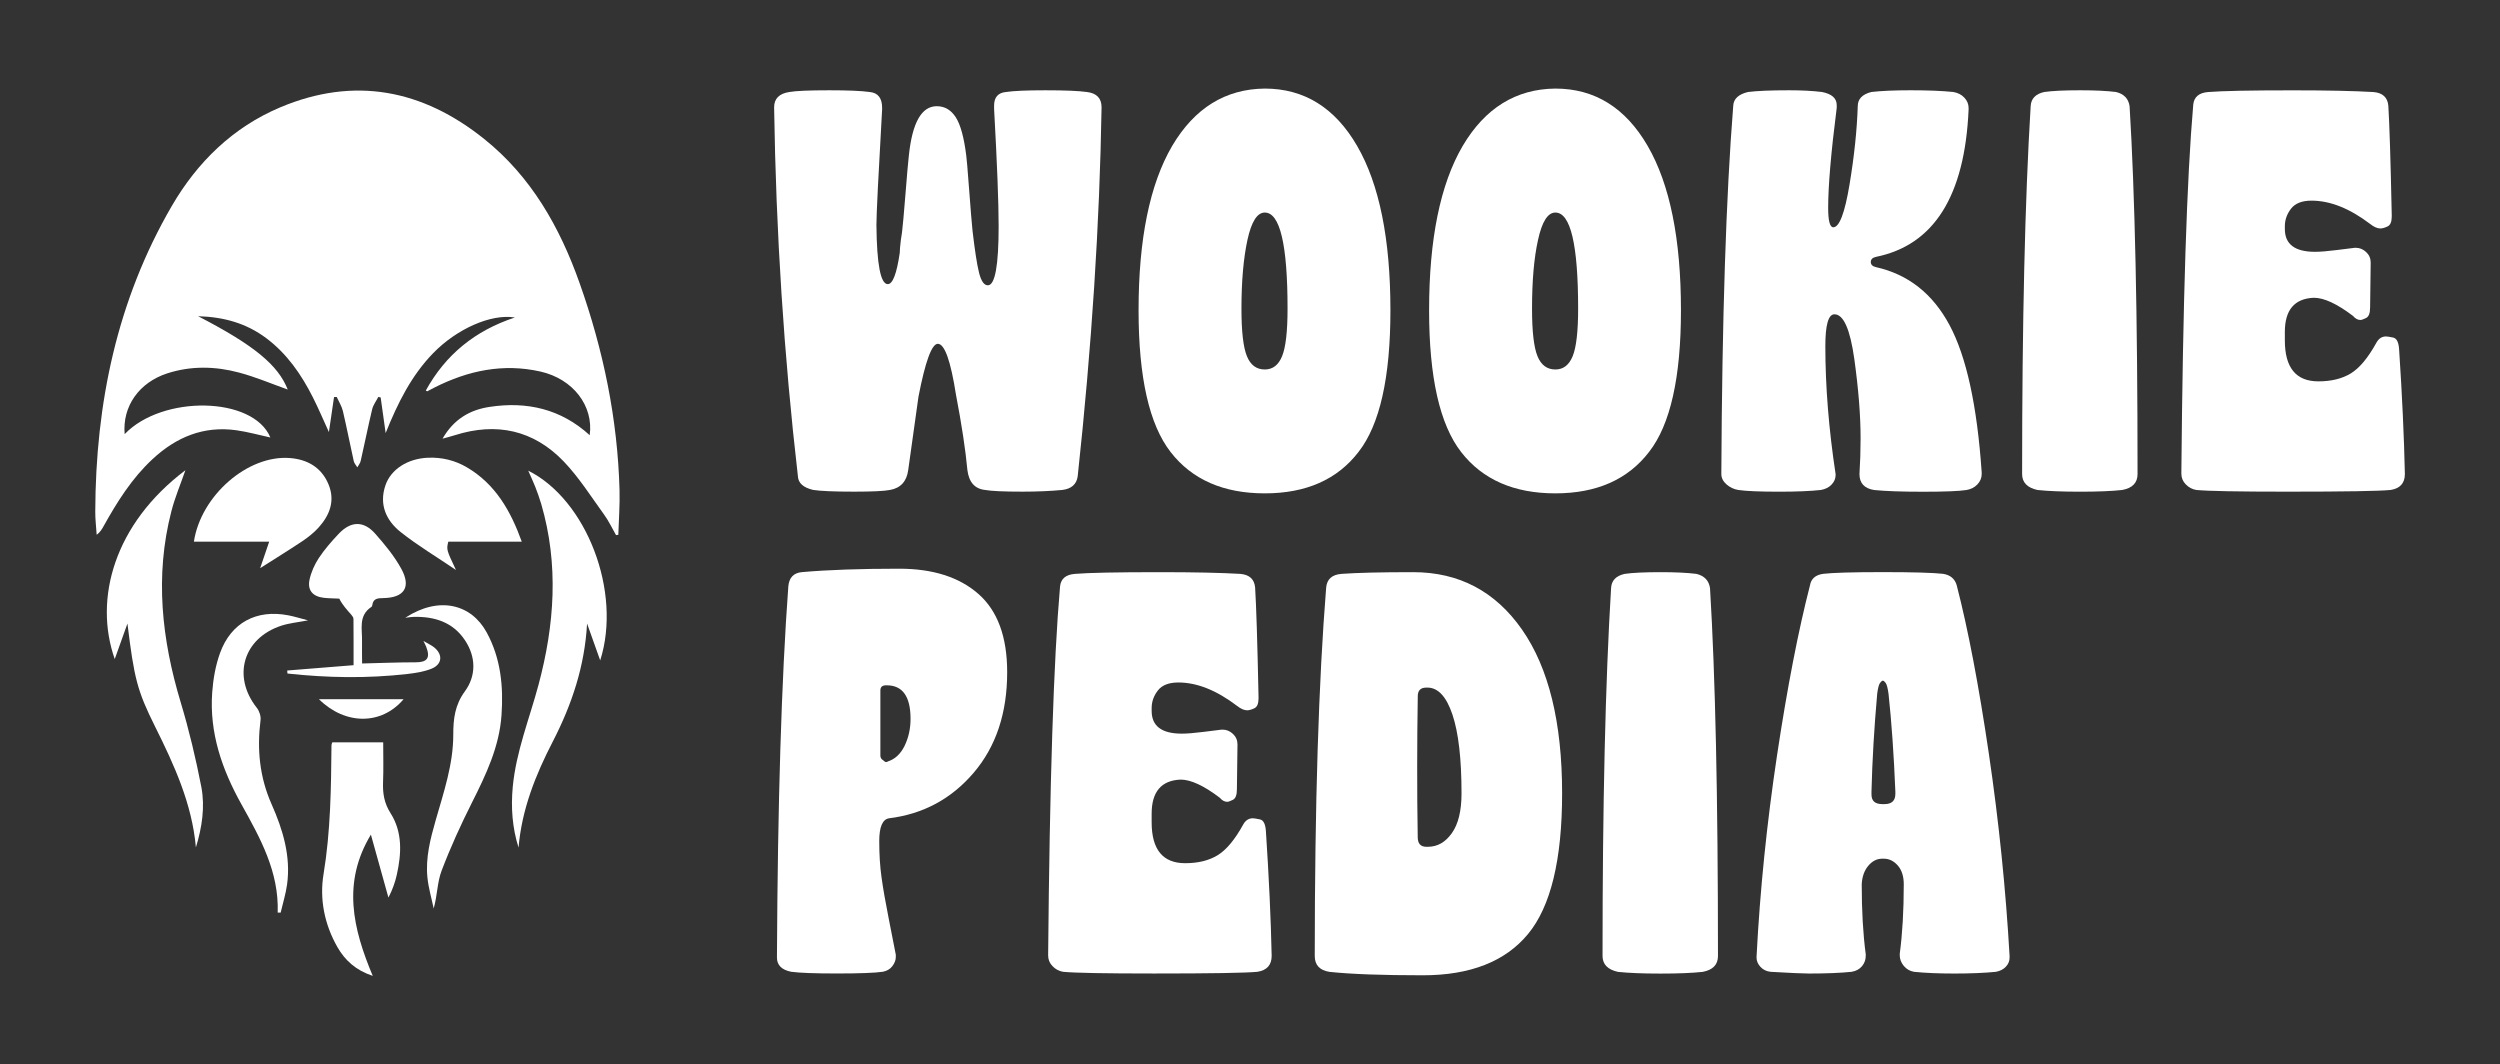 <?xml version="1.0" encoding="utf-8"?>
<!-- Generator: Adobe Illustrator 28.0.0, SVG Export Plug-In . SVG Version: 6.00 Build 0)  -->
<svg version="1.1" id="Capa_1" xmlns="http://www.w3.org/2000/svg" xmlns:xlink="http://www.w3.org/1999/xlink" x="0px" y="0px"
	 viewBox="0 0 512 218" style="enable-background:new 0 0 512 218;" xml:space="preserve">
<rect x="0" y="0" width="512" height="218" fill="#333333" stroke="none"/>
<style type="text/css">
	.st0{fill:#FFFFFF;}
</style>
<g>
	<g>
		<path class="st0" d="M87.2,79.99c4.05-7.36,10.09-12.28,18.25-14.97c-4.89-0.8-11.94,2.35-16.77,7.34
			c-4.44,4.58-7.22,10.17-9.7,16.33c-0.38-2.67-0.7-4.98-1.02-7.29c-0.16-0.04-0.31-0.08-0.47-0.12c-0.43,0.83-1.04,1.62-1.26,2.5
			c-0.85,3.53-1.55,7.09-2.36,10.62c-0.11,0.47-0.45,0.88-0.69,1.31c-0.25-0.42-0.63-0.81-0.73-1.27
			c-0.76-3.42-1.43-6.86-2.23-10.27c-0.24-1-0.83-1.92-1.26-2.87c-0.18,0.01-0.36,0.01-0.55,0.02c-0.34,2.33-0.69,4.67-1.05,7.17
			c-1.12-2.44-2.11-4.79-3.26-7.07c-2.37-4.7-5.31-8.97-9.58-12.17c-4.04-3.02-8.61-4.34-13.95-4.49
			c11.5,5.94,16.39,10.02,18.36,15.02c-3.21-1.14-6.53-2.56-9.98-3.48c-4.86-1.3-9.81-1.41-14.68,0.16
			c-5.81,1.88-9.23,6.78-8.74,12.45c7.75-8.09,26.35-7.74,29.84,0.69c-2.33-0.51-4.61-1.15-6.94-1.48
			c-6.7-0.95-12.33,1.39-17.18,5.9c-4.25,3.94-7.27,8.78-10.06,13.79c-0.33,0.59-0.67,1.17-1.39,1.72c-0.1-1.59-0.3-3.17-0.29-4.76
			c0.07-22.15,4.45-43.27,15.67-62.58c5.22-8.98,12.51-16.12,22.22-20.21c15.17-6.39,29.14-3.64,41.77,6.49
			c9.61,7.7,15.46,18.03,19.51,29.45c4.88,13.74,7.81,27.89,8.2,42.5c0.08,3.03-0.16,6.07-0.25,9.11c-0.16,0.02-0.31,0.04-0.47,0.06
			c-0.8-1.4-1.49-2.89-2.43-4.18c-2.68-3.7-5.15-7.63-8.29-10.91c-6.17-6.43-13.78-8.07-22.29-5.37c-0.69,0.22-1.4,0.4-2.52,0.71
			c2.31-4.02,5.62-5.89,9.58-6.5c7.69-1.19,14.68,0.42,20.56,5.79c0.82-6-3.38-11.52-10.1-13.04c-7.63-1.72-14.82-0.2-21.68,3.27
			c-0.5,0.25-0.99,0.52-1.49,0.78C87.46,80.14,87.39,80.08,87.2,79.99z"/>
		<path class="st0" d="M120.23,127.7c-0.47,8.7-3.11,16.59-7.02,24.17c-3.53,6.83-6.36,13.92-7.01,21.72
			c-1.29-4.07-1.58-8.21-1.19-12.42c0.68-7.25,3.42-13.97,5.28-20.93c3.28-12.26,4.17-24.59,0.57-36.97
			c-0.35-1.2-0.78-2.38-1.23-3.55c-0.43-1.1-0.94-2.16-1.45-3.33c11.96,5.97,19.22,24.84,14.74,38.86
			C121.95,132.53,121.09,130.11,120.23,127.7z"/>
		<path class="st0" d="M40.12,173.55c-0.79-8.94-4.45-16.9-8.38-24.79c-3.64-7.31-4.27-9.86-5.64-21.06
			c-0.85,2.39-1.71,4.78-2.6,7.28c-4.35-12.36-0.09-27.7,14.47-38.68c-0.98,2.84-2.15,5.59-2.88,8.44
			c-3.41,13.23-1.97,26.22,1.93,39.14c1.71,5.68,3.09,11.49,4.22,17.32C42.01,165.3,41.37,169.46,40.12,173.55z"/>
		<path class="st0" d="M68.05,152.03c3.44,0,6.87,0,10.43,0c0,2.8,0.08,5.48-0.03,8.15c-0.09,2.3,0.23,4.31,1.54,6.37
			c2.47,3.89,2.24,8.26,1.28,12.58c-0.35,1.58-0.9,3.12-1.72,4.69c-1.16-4.18-2.33-8.35-3.59-12.89
			c-5.93,9.82-3.69,19.24,0.38,28.93c-3.47-1.15-5.68-3.17-7.24-5.9c-2.65-4.64-3.68-9.82-2.84-14.92
			c1.45-8.79,1.55-17.6,1.63-26.44C67.9,152.43,67.98,152.26,68.05,152.03z"/>
		<path class="st0" d="M82.99,126.52c6.93-4.52,13.51-2.79,16.66,2.96c2.91,5.31,3.47,11.07,3.06,16.98
			c-0.45,6.48-3.17,12.17-6.03,17.86c-2.3,4.57-4.44,9.25-6.25,14.03c-0.89,2.35-0.86,5.04-1.61,7.71c-0.44-2.1-1.06-4.18-1.28-6.31
			c-0.42-4.06,0.6-7.97,1.71-11.84c1.64-5.72,3.58-11.4,3.58-17.44c0-3.22,0.31-6.06,2.38-8.89c2.32-3.17,2.3-7.02,0.02-10.45
			c-2.46-3.71-6.2-4.88-10.45-4.8C84.24,126.34,83.69,126.44,82.99,126.52z"/>
		<path class="st0" d="M53.28,116.36c0.63-1.83,1.21-3.54,1.85-5.42c-5.47,0-10.45,0-15.42,0c1.42-9.43,11.03-17.83,19.7-17.13
			c3.56,0.29,6.38,1.9,7.83,5.29c1.46,3.42,0.31,6.4-2.03,8.98c-0.96,1.05-2.12,1.97-3.3,2.76
			C59.09,112.72,56.21,114.49,53.28,116.36z"/>
		<path class="st0" d="M106.86,110.94c-5.18,0-10.1,0-15.05,0c-0.39,1.63-0.39,1.63,1.57,5.79c-4.07-2.76-7.88-5.03-11.32-7.76
			c-2.97-2.36-4.45-5.62-3.14-9.53c1.11-3.34,4.59-5.53,8.74-5.7c2.83-0.11,5.5,0.53,7.93,1.95
			C101.49,99.15,104.6,104.67,106.86,110.94z"/>
		<path class="st0" d="M56.87,186.9c0.29-8.34-3.56-15.24-7.41-22.15c-3.98-7.13-6.61-14.66-6-22.96c0.2-2.72,0.68-5.51,1.61-8.07
			c2.25-6.2,7.45-8.95,13.93-7.71c1.28,0.24,2.52,0.64,4.09,1.04c-2.07,0.4-3.85,0.56-5.5,1.1c-7.81,2.58-10.07,10.41-4.99,16.82
			c0.51,0.65,0.86,1.7,0.76,2.5c-0.75,5.97-0.21,11.68,2.28,17.28c2.3,5.18,3.95,10.62,3.15,16.42c-0.27,1.93-0.87,3.82-1.31,5.73
			C57.27,186.9,57.07,186.9,56.87,186.9z"/>
		<path class="st0" d="M74.16,135.88c3.79-0.09,7.4-0.24,11-0.24c2.32,0,3-0.88,2.15-3.11c-0.1-0.27-0.24-0.53-0.59-1.27
			c1.01,0.6,1.62,0.88,2.14,1.28c1.88,1.47,1.74,3.51-0.48,4.41c-1.54,0.62-3.26,0.89-4.93,1.08c-8.2,0.94-16.39,0.8-24.58-0.09
			c-0.02-0.21-0.03-0.41-0.05-0.62c4.47-0.36,8.93-0.72,13.59-1.09c0-3.1,0.01-6.29-0.02-9.47c0-0.31-0.26-0.65-0.49-0.91
			c-0.87-0.99-1.77-1.96-2.42-3.25c-1.06-0.05-2.13-0.05-3.18-0.17c-2.24-0.26-3.37-1.53-2.91-3.71c0.33-1.55,1.03-3.1,1.9-4.43
			c1.17-1.77,2.59-3.39,4.05-4.94c2.5-2.66,5.13-2.74,7.51-0.04c1.98,2.24,3.93,4.6,5.35,7.21c2.03,3.73,0.58,5.89-3.66,5.97
			c-1.14,0.02-2.13,0.04-2.3,1.47c-0.01,0.12-0.08,0.27-0.17,0.33c-2.74,1.8-1.85,4.59-1.93,7.1
			C74.11,132.99,74.16,134.61,74.16,135.88z"/>
		<path class="st0" d="M82.65,143.2c-4.51,5.32-11.91,5.34-17.33,0c3.08,0,5.83,0,8.59,0C76.71,143.2,79.51,143.2,82.65,143.2z"/>
	</g>
	<g>
		<path class="st0" d="M158.54,21.98c0-1.78,1.05-2.83,3.14-3.14c1.32-0.23,4.04-0.35,8.15-0.35c3.88,0,6.64,0.12,8.27,0.35
			c1.71,0.16,2.56,1.24,2.56,3.26c0,0.08,0,0.16,0,0.23c-0.78,13.74-1.17,21.66-1.17,23.75c0.08,8.07,0.85,12.11,2.33,12.11
			c1.01,0,1.82-2.13,2.45-6.4c0-0.54,0.08-1.44,0.23-2.68l0.23-1.51c0.15-1.24,0.39-3.82,0.7-7.74c0.31-3.92,0.54-6.58,0.7-7.98
			c0.7-6.75,2.6-10.13,5.71-10.13c1.63,0,2.93,0.76,3.9,2.27c0.97,1.51,1.69,4.13,2.15,7.86c0.08,0.47,0.27,2.76,0.58,6.87
			c0.31,4.12,0.54,6.95,0.7,8.5c0.47,4.04,0.91,6.91,1.34,8.62c0.43,1.71,1.03,2.56,1.8,2.56c1.47,0,2.21-4.04,2.21-12.11
			c0-4.81-0.31-12.81-0.93-23.99c0-0.23,0-0.47,0-0.7c0-1.71,0.81-2.64,2.44-2.79c1.55-0.23,4.23-0.35,8.04-0.35
			c4.04,0,6.87,0.12,8.5,0.35c2.02,0.23,3.03,1.28,3.03,3.14c-0.39,23.83-2.02,49.02-4.89,75.57c-0.23,1.63-1.28,2.56-3.14,2.79
			c-2.41,0.23-5.12,0.35-8.15,0.35c-3.88,0-6.44-0.12-7.69-0.35c-2.1-0.23-3.3-1.59-3.61-4.08c-0.39-4.19-1.17-9.32-2.33-15.37
			c-1.09-6.99-2.33-10.48-3.73-10.48c-1.24,0-2.56,3.61-3.96,10.83c-0.16,1.16-0.85,6.17-2.1,15.02c-0.31,2.33-1.55,3.69-3.73,4.08
			c-1.16,0.23-3.61,0.35-7.34,0.35c-4.04,0-6.83-0.12-8.38-0.35c-2.02-0.47-3.07-1.4-3.14-2.79
			C160.55,72.79,158.92,47.6,158.54,21.98z"/>
		<path class="st0" d="M240.05,29.9c4.58-7.76,10.91-11.68,18.98-11.76c8.07,0,14.38,3.92,18.92,11.76
			c4.54,7.84,6.81,19.06,6.81,33.65c0,13.74-2.17,23.41-6.52,28.99c-4.35,5.67-10.75,8.5-19.21,8.5c-8.46,0-14.89-2.81-19.27-8.44
			c-4.39-5.63-6.58-15.31-6.58-29.05C233.18,48.96,235.47,37.74,240.05,29.9z M254.25,63.21c0,4.66,0.37,7.9,1.11,9.72
			c0.74,1.83,1.96,2.74,3.67,2.74c1.63,0,2.81-0.91,3.55-2.74c0.74-1.82,1.11-5.07,1.11-9.72c0-13.12-1.55-19.68-4.66-19.68
			c-1.55,0-2.74,1.86-3.55,5.59S254.25,57.54,254.25,63.21z"/>
		<path class="st0" d="M299.55,29.9c4.58-7.76,10.91-11.68,18.98-11.76c8.07,0,14.38,3.92,18.92,11.76
			c4.54,7.84,6.81,19.06,6.81,33.65c0,13.74-2.17,23.41-6.52,28.99c-4.35,5.67-10.75,8.5-19.21,8.5c-8.46,0-14.89-2.81-19.27-8.44
			c-4.39-5.63-6.58-15.31-6.58-29.05C292.68,48.96,294.97,37.74,299.55,29.9z M313.76,63.21c0,4.66,0.37,7.9,1.11,9.72
			c0.74,1.83,1.96,2.74,3.67,2.74c1.63,0,2.81-0.91,3.55-2.74c0.74-1.82,1.11-5.07,1.11-9.72c0-13.12-1.55-19.68-4.66-19.68
			c-1.55,0-2.74,1.86-3.55,5.59C314.16,52.84,313.76,57.54,313.76,63.21z"/>
		<path class="st0" d="M352.53,97.09c0.15-31.83,0.97-56.98,2.44-75.46c0.08-1.4,1.09-2.33,3.03-2.79c1.86-0.23,4.66-0.35,8.38-0.35
			c2.64,0,4.89,0.12,6.75,0.35c2.02,0.39,3.03,1.28,3.03,2.68c0,0.16,0,0.35,0,0.58c-1.17,9.16-1.75,15.99-1.75,20.49
			c0,2.64,0.35,3.96,1.05,3.96c1.24,0,2.35-2.91,3.32-8.73c0.97-5.82,1.53-11.18,1.69-16.07c0-1.47,0.93-2.44,2.79-2.91
			c2.02-0.23,4.7-0.35,8.04-0.35c3.57,0,6.48,0.12,8.73,0.35c0.93,0.16,1.69,0.54,2.27,1.16c0.58,0.62,0.87,1.32,0.87,2.1
			c0,0.16,0,0.27,0,0.35c-0.78,17.7-7.1,27.75-18.98,30.16c-0.7,0.16-1.05,0.51-1.05,1.05c0,0.54,0.35,0.89,1.05,1.05
			c6.6,1.48,11.63,5.43,15.08,11.88c3.45,6.44,5.65,16.5,6.58,30.16c0,0.08,0,0.19,0,0.35c0,0.78-0.29,1.48-0.87,2.1
			c-0.58,0.62-1.34,1.01-2.27,1.16c-1.48,0.23-4.42,0.35-8.85,0.35c-4.35,0-7.69-0.12-10.01-0.35c-2.02-0.31-3.03-1.4-3.03-3.26
			c0.15-2.41,0.23-4.85,0.23-7.34c0-4.66-0.43-10.05-1.28-16.19c-0.86-6.13-2.21-9.2-4.08-9.2c-1.24,0-1.86,2.17-1.86,6.52
			c0,8.23,0.7,16.96,2.1,26.2c0,0.08,0,0.16,0,0.23c0,0.7-0.27,1.34-0.82,1.92c-0.54,0.58-1.28,0.95-2.21,1.11
			c-2.1,0.23-4.93,0.35-8.5,0.35c-4.04,0-6.83-0.12-8.38-0.35c-0.93-0.15-1.75-0.54-2.45-1.16
			C352.88,98.57,352.53,97.87,352.53,97.09z"/>
		<path class="st0" d="M414.13,97.09c0-31.05,0.58-56.17,1.75-75.34c0.08-1.55,1.01-2.52,2.79-2.91c1.63-0.23,4.08-0.35,7.34-0.35
			c3.03,0,5.47,0.12,7.34,0.35c1.63,0.39,2.56,1.36,2.79,2.91c1.09,17.86,1.63,42.97,1.63,75.34c0,1.79-1.05,2.87-3.14,3.26
			c-2.1,0.23-4.97,0.35-8.62,0.35c-3.65,0-6.56-0.12-8.73-0.35C415.18,99.89,414.13,98.8,414.13,97.09z"/>
		<path class="st0" d="M446.74,96.98c0.31-35.24,1.12-60.44,2.44-75.57c0.16-1.55,1.17-2.41,3.03-2.56
			c2.79-0.23,8.58-0.35,17.35-0.35c7.06,0,12.58,0.12,16.54,0.35c1.86,0.16,2.87,1.09,3.03,2.79c0.23,3.73,0.47,11.22,0.7,22.47
			c0,0.08,0,0.16,0,0.23c0,1.09-0.29,1.77-0.87,2.04c-0.58,0.27-1.07,0.41-1.46,0.41c-0.62,0-1.32-0.31-2.1-0.93
			c-4.19-3.18-8.19-4.77-11.99-4.77c-1.94,0-3.34,0.54-4.19,1.63c-0.85,1.09-1.28,2.29-1.28,3.61v0.58c0,3.11,2.06,4.66,6.17,4.66
			c1.09,0,2.54-0.12,4.37-0.35c1.82-0.23,3.09-0.39,3.78-0.47c0.08,0,0.15,0,0.23,0c0.78,0,1.47,0.29,2.1,0.87
			c0.62,0.58,0.93,1.3,0.93,2.15l-0.12,9.2c0,1.16-0.27,1.88-0.82,2.15c-0.54,0.27-0.93,0.41-1.16,0.41c-0.54,0-1.05-0.27-1.51-0.82
			c-3.26-2.48-5.94-3.73-8.03-3.73c-3.96,0.16-5.94,2.49-5.94,6.99v1.75c0,5.59,2.29,8.38,6.87,8.38c2.64,0,4.85-0.54,6.64-1.63
			c1.78-1.09,3.53-3.18,5.24-6.29c0.47-0.85,1.12-1.28,1.98-1.28c0.23,0,0.72,0.08,1.46,0.23c0.74,0.16,1.14,1.01,1.22,2.56
			c0.62,9.39,1.01,17.86,1.17,25.39c0,1.86-0.97,2.95-2.91,3.26c-2.33,0.23-9.39,0.35-21.19,0.35c-10.09,0-16.3-0.12-18.63-0.35
			c-0.85-0.15-1.57-0.54-2.15-1.16C447.03,98.57,446.74,97.83,446.74,96.98z"/>
		<path class="st0" d="M161.45,120.08c0.16-1.78,1.09-2.76,2.79-2.91c5.36-0.47,11.99-0.7,19.91-0.7c6.91,0,12.32,1.73,16.24,5.18
			c3.92,3.45,5.88,8.79,5.88,16.01c0,8.38-2.29,15.25-6.87,20.61c-4.58,5.36-10.36,8.46-17.35,9.32c-1.32,0.23-1.98,1.79-1.98,4.66
			c0,2.72,0.15,5.2,0.47,7.45c0.31,2.25,0.8,5.05,1.46,8.38c0.66,3.34,1.14,5.82,1.46,7.45c0,0.16,0,0.31,0,0.47
			c0,0.62-0.23,1.24-0.7,1.86c-0.47,0.62-1.13,1.01-1.98,1.16c-1.55,0.23-4.7,0.35-9.43,0.35c-4.5,0-7.61-0.12-9.32-0.35
			c-1.94-0.39-2.91-1.36-2.91-2.91C159.27,164.45,160.05,139.11,161.45,120.08z M180.89,155.72c0.23,0.23,0.43,0.35,0.58,0.35
			c0.15,0,0.27-0.04,0.35-0.12c1.47-0.47,2.62-1.53,3.44-3.2c0.81-1.67,1.22-3.51,1.22-5.53c0-4.58-1.63-6.87-4.89-6.87h-0.12
			c-0.78,0-1.17,0.35-1.17,1.05v13.39C180.31,155.18,180.5,155.48,180.89,155.72z"/>
		<path class="st0" d="M214.66,195.66c0.31-35.24,1.12-60.44,2.44-75.57c0.16-1.55,1.17-2.41,3.03-2.56
			c2.79-0.23,8.58-0.35,17.35-0.35c7.06,0,12.58,0.12,16.54,0.35c1.86,0.16,2.87,1.09,3.03,2.79c0.23,3.73,0.47,11.22,0.7,22.47
			c0,0.08,0,0.16,0,0.23c0,1.09-0.29,1.77-0.87,2.04c-0.58,0.27-1.07,0.41-1.46,0.41c-0.62,0-1.32-0.31-2.1-0.93
			c-4.19-3.18-8.19-4.77-11.99-4.77c-1.94,0-3.34,0.54-4.19,1.63c-0.85,1.09-1.28,2.29-1.28,3.61v0.58c0,3.11,2.06,4.66,6.17,4.66
			c1.09,0,2.54-0.12,4.37-0.35c1.82-0.23,3.09-0.39,3.78-0.47c0.08,0,0.15,0,0.23,0c0.78,0,1.47,0.29,2.1,0.87
			c0.62,0.58,0.93,1.3,0.93,2.15l-0.12,9.2c0,1.16-0.27,1.88-0.82,2.15c-0.54,0.27-0.93,0.41-1.16,0.41c-0.54,0-1.05-0.27-1.51-0.82
			c-3.26-2.48-5.94-3.73-8.03-3.73c-3.96,0.16-5.94,2.49-5.94,6.99v1.75c0,5.59,2.29,8.38,6.87,8.38c2.64,0,4.85-0.54,6.64-1.63
			c1.78-1.09,3.53-3.18,5.24-6.29c0.47-0.85,1.12-1.28,1.98-1.28c0.23,0,0.72,0.08,1.46,0.23c0.74,0.16,1.14,1.01,1.22,2.56
			c0.62,9.39,1.01,17.86,1.17,25.39c0,1.86-0.97,2.95-2.91,3.26c-2.33,0.23-9.39,0.35-21.19,0.35c-10.09,0-16.3-0.12-18.63-0.35
			c-0.85-0.15-1.57-0.54-2.15-1.16C214.95,197.25,214.66,196.51,214.66,195.66z"/>
		<path class="st0" d="M271.6,120.32c0.16-1.71,1.2-2.64,3.14-2.79c3.18-0.23,8.07-0.35,14.67-0.35c9.39,0,16.83,3.92,22.3,11.76
			c5.47,7.84,8.21,19.02,8.21,33.54c0,13.59-2.33,23.19-6.99,28.82c-4.66,5.63-11.84,8.44-21.54,8.44c-8.31,0-14.67-0.23-19.1-0.7
			c-2.02-0.31-3.03-1.4-3.03-3.26C269.27,164.72,270.05,139.57,271.6,120.32z M290.35,171.44c0,1.32,0.58,1.98,1.75,1.98h0.35
			c1.94,0,3.57-0.93,4.89-2.79c1.32-1.86,1.98-4.58,1.98-8.15c0-7.06-0.62-12.44-1.86-16.13c-1.24-3.69-2.95-5.53-5.12-5.53h-0.23
			c-1.16,0-1.75,0.58-1.75,1.75c-0.08,4.81-0.12,9.63-0.12,14.44C290.23,161.81,290.27,166.63,290.35,171.44z"/>
		<path class="st0" d="M328.2,195.78c0-31.05,0.58-56.17,1.75-75.34c0.08-1.55,1.01-2.52,2.79-2.91c1.63-0.23,4.08-0.35,7.34-0.35
			c3.03,0,5.47,0.12,7.34,0.35c1.63,0.39,2.56,1.36,2.79,2.91c1.09,17.86,1.63,42.97,1.63,75.34c0,1.79-1.05,2.87-3.14,3.26
			c-2.1,0.23-4.97,0.35-8.62,0.35c-3.65,0-6.56-0.12-8.73-0.35C329.24,198.57,328.2,197.48,328.2,195.78z"/>
		<path class="st0" d="M359.75,195.78c0.7-13.51,2.1-27.21,4.19-41.11c2.1-13.9,4.35-25.5,6.75-34.82c0.23-1.32,1.12-2.1,2.68-2.33
			c2.02-0.23,6.09-0.35,12.23-0.35c6.13,0,10.25,0.12,12.34,0.35c1.47,0.23,2.41,1.01,2.79,2.33c2.33,9.01,4.52,20.5,6.58,34.47
			c2.06,13.97,3.47,27.79,4.25,41.45c0,0.08,0,0.19,0,0.35c0,0.7-0.25,1.32-0.76,1.86c-0.51,0.54-1.18,0.89-2.04,1.05
			c-2.33,0.23-5.16,0.35-8.5,0.35c-3.26,0-6.02-0.12-8.27-0.35c-0.86-0.15-1.55-0.56-2.1-1.22c-0.54-0.66-0.82-1.38-0.82-2.15
			c0-0.16,0-0.27,0-0.35c0.54-4.04,0.82-8.77,0.82-14.21c0-1.63-0.41-2.91-1.22-3.84c-0.82-0.93-1.77-1.4-2.85-1.4h-0.35
			c-1.09,0-2.04,0.49-2.85,1.46c-0.82,0.97-1.26,2.23-1.34,3.78c0,5.43,0.27,10.21,0.82,14.32c0,0.08,0,0.19,0,0.35
			c0,0.78-0.25,1.48-0.76,2.1c-0.51,0.62-1.22,1.01-2.15,1.16c-2.25,0.23-5.16,0.35-8.73,0.35c-1.24,0-3.84-0.12-7.8-0.35
			c-0.85-0.08-1.55-0.41-2.1-0.99c-0.54-0.58-0.82-1.22-0.82-1.92C359.75,195.97,359.75,195.85,359.75,195.78z M385.49,164.68h0.47
			c1.47,0,2.21-0.7,2.21-2.1c0-0.16,0-0.31,0-0.47c-0.31-7.61-0.78-14.28-1.4-20.03c-0.16-1.16-0.35-1.9-0.58-2.21
			c-0.23-0.31-0.43-0.47-0.58-0.47c-0.16,0-0.35,0.16-0.58,0.47c-0.23,0.31-0.43,1.05-0.58,2.21c-0.62,6.99-1.01,13.66-1.17,20.03
			c0,0.23,0,0.43,0,0.58C383.27,164.03,384.01,164.68,385.49,164.68z"/>
	</g>
</g>
</svg>
